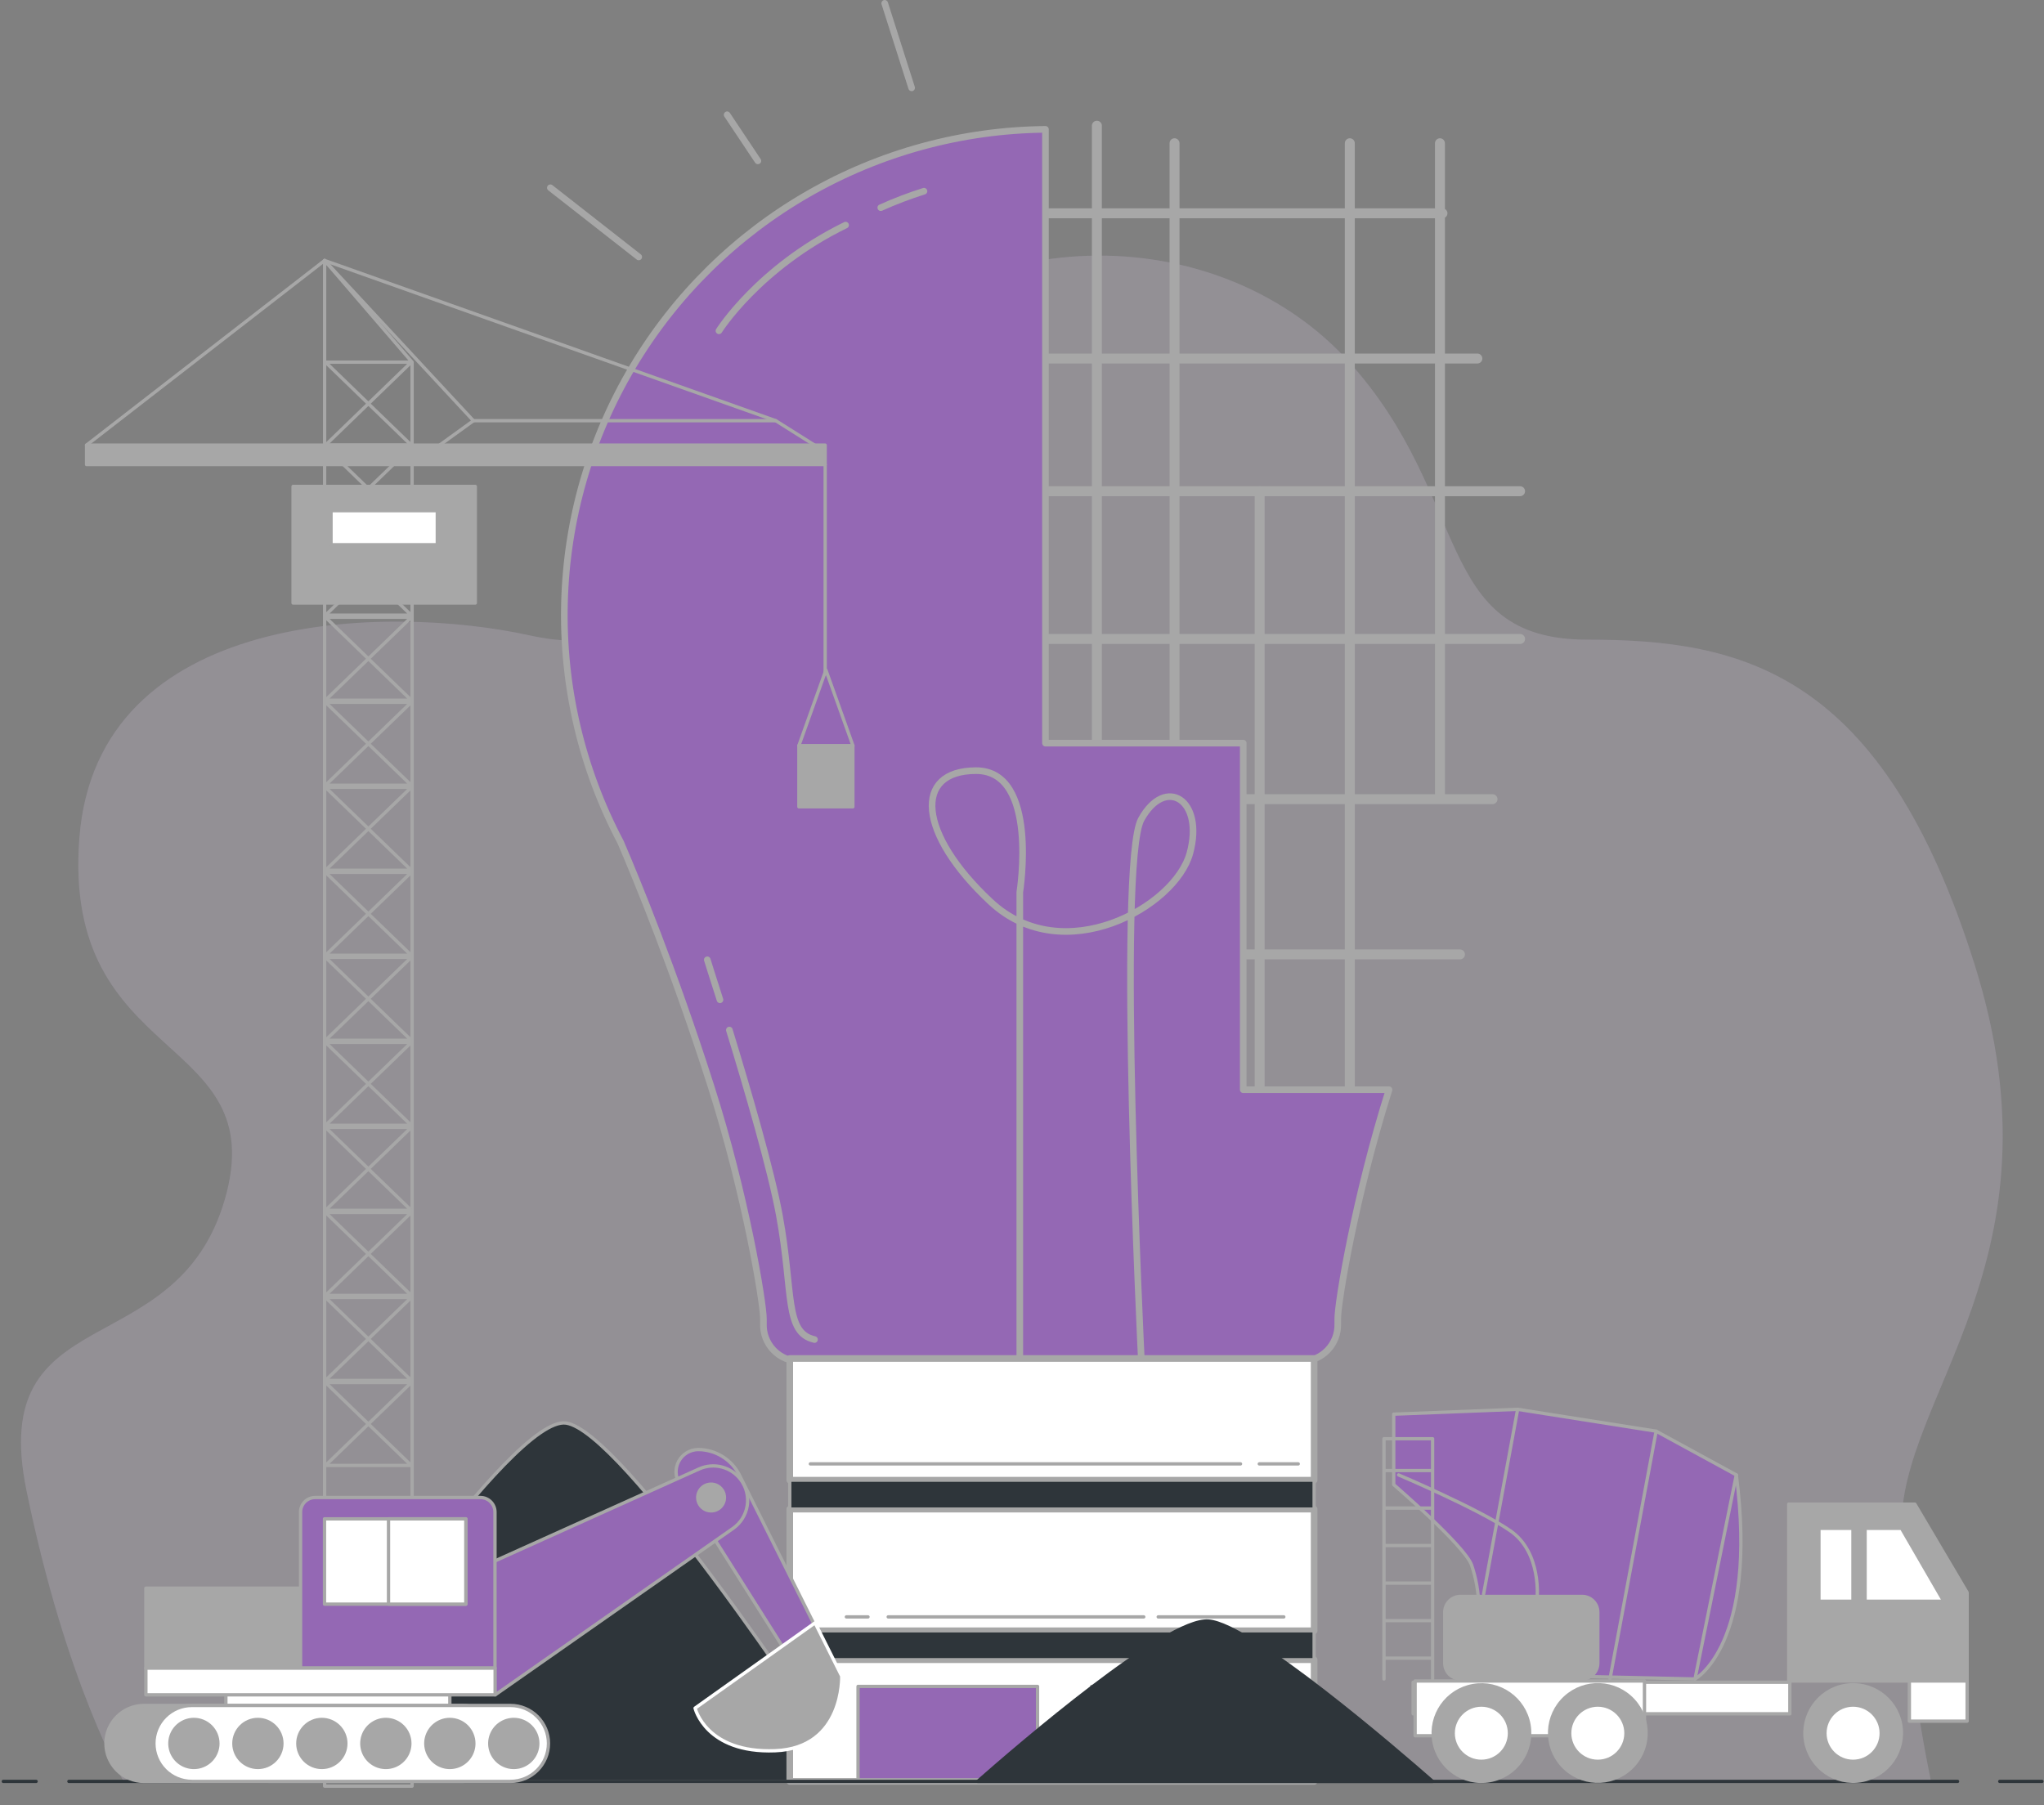 <svg width="617" height="545" viewBox="0 0 617 545" fill="none" xmlns="http://www.w3.org/2000/svg">
<rect x="0" y="0" width="617" height="545" fill="#808080" stroke="none"/>
<g opacity="0.2">
<path d="M582.9 537.809H37.32C37.32 537.809 19.996 508.618 7.983 449.944C-4.031 391.27 53.22 412.686 67.859 362.109C82.499 311.532 18.632 322.196 23.957 252.99C29.281 183.784 117.102 182.464 159.684 191.778C202.267 201.093 196.942 169.16 246.228 115.928C295.515 62.696 369.987 68.02 407.245 109.283C444.503 150.545 432.518 193.113 479.12 193.113C525.722 193.113 568.32 202.472 596.19 291.627C624.06 380.782 573.057 421.531 573.982 461.782C574.745 487.335 577.729 512.773 582.9 537.809Z" fill="#9468B4"/>
<path opacity="0.7" d="M582.9 537.809H37.32C37.32 537.809 19.996 508.618 7.983 449.944C-4.031 391.27 53.22 412.686 67.859 362.109C82.499 311.532 18.632 322.196 23.957 252.99C29.281 183.784 117.102 182.464 159.684 191.778C202.267 201.093 196.942 169.16 246.228 115.928C295.515 62.696 369.987 68.02 407.245 109.283C444.503 150.545 432.518 193.113 479.12 193.113C525.722 193.113 568.32 202.472 596.19 291.627C624.06 380.782 573.057 421.531 573.982 461.782C574.745 487.335 577.729 512.773 582.9 537.809Z" fill="white"/>
</g>
<path d="M257.95 537.808C244.587 517.463 187.541 431.917 170.848 429.628C154.581 427.399 96.772 513.899 81.136 537.808H257.95Z" fill="#2E353A" stroke="#A7A7A7" stroke-linecap="round" stroke-linejoin="round"/>
<path d="M331.102 37.95V235.227" stroke="#A7A7A7" stroke-width="3" stroke-linecap="round" stroke-linejoin="round"/>
<path d="M354.543 43.245V235.227" stroke="#A7A7A7" stroke-width="3" stroke-linecap="round" stroke-linejoin="round"/>
<path d="M380.241 148.301V334.253" stroke="#A7A7A7" stroke-width="3" stroke-linecap="round" stroke-linejoin="round"/>
<path d="M407.451 43.245V334.254" stroke="#A7A7A7" stroke-width="3" stroke-linecap="round" stroke-linejoin="round"/>
<path d="M434.661 43.245V240.522" stroke="#A7A7A7" stroke-width="3" stroke-linecap="round" stroke-linejoin="round"/>
<path d="M310.698 64.397H435.425" stroke="#A7A7A7" stroke-width="3" stroke-linecap="round" stroke-linejoin="round"/>
<path d="M310.698 108.241H445.957" stroke="#A7A7A7" stroke-width="3" stroke-linecap="round" stroke-linejoin="round"/>
<path d="M308.438 148.301H458.849" stroke="#A7A7A7" stroke-width="3" stroke-linecap="round" stroke-linejoin="round"/>
<path d="M306.166 192.908H458.851" stroke="#A7A7A7" stroke-width="3" stroke-linecap="round" stroke-linejoin="round"/>
<path d="M334.887 241.271H450.533" stroke="#A7A7A7" stroke-width="3" stroke-linecap="round" stroke-linejoin="round"/>
<path d="M365.117 288.136H440.704" stroke="#A7A7A7" stroke-width="3" stroke-linecap="round" stroke-linejoin="round"/>
<path d="M166.125 56.682L192.807 77.57" stroke="#A7A7A7" stroke-width="2" stroke-linecap="round" stroke-linejoin="round"/>
<path d="M219.489 34.649L228.774 48.57" stroke="#A7A7A7" stroke-width="2" stroke-linecap="round" stroke-linejoin="round"/>
<path d="M267.06 1L275.186 26.523" stroke="#A7A7A7" stroke-width="2" stroke-linecap="round" stroke-linejoin="round"/>
<path d="M419.289 328.988H375.283V224.357H315.583V39.05C290.422 39.298 265.748 46.015 243.933 58.554C222.117 71.093 203.895 89.033 191.016 110.65C178.137 132.266 171.035 156.832 170.393 181.986C169.752 207.14 175.591 232.036 187.35 254.281C192.132 265.414 203.368 292.683 214.619 327.946C225.019 360.496 230.447 393.221 230.447 398.164C230.447 398.648 230.447 399.147 230.447 399.631C230.395 401.103 230.641 402.569 231.168 403.944C231.696 405.318 232.495 406.573 233.517 407.632C234.54 408.691 235.765 409.534 237.12 410.11C238.475 410.686 239.932 410.983 241.404 410.985H392.856C394.328 410.981 395.784 410.683 397.138 410.106C398.492 409.529 399.716 408.686 400.739 407.628C401.761 406.569 402.559 405.315 403.088 403.941C403.616 402.568 403.863 401.102 403.814 399.631C403.814 399.103 403.814 398.604 403.814 398.164C403.784 393.28 409.109 361.185 419.289 328.988Z" fill="#9468B4" stroke="#A7A7A7" stroke-width="2" stroke-linecap="round" stroke-linejoin="round"/>
<path d="M265.871 62.696C270.116 60.782 274.47 59.122 278.911 57.724" stroke="#A7A7A7" stroke-width="2" stroke-linecap="round" stroke-linejoin="round"/>
<path d="M217.025 99.866C217.025 99.866 228.98 80.797 255.252 67.962" stroke="#A7A7A7" stroke-width="2" stroke-linecap="round" stroke-linejoin="round"/>
<path d="M220.164 310.975C225.606 328.753 232.808 353.381 235.302 367.14C239.527 390.346 236.769 402.345 245.863 404.413" stroke="#A7A7A7" stroke-width="2" stroke-linecap="round" stroke-linejoin="round"/>
<path d="M213.504 289.765C213.504 289.765 214.971 294.532 217.332 301.837" stroke="#A7A7A7" stroke-width="2" stroke-linecap="round" stroke-linejoin="round"/>
<path d="M307.836 409.561V269.33C307.836 269.33 313.704 232.659 294.635 232.659C275.566 232.659 277.033 251.728 299.035 272.264C321.038 292.8 354.776 273.731 359.176 257.596C363.577 241.46 351.842 234.126 344.508 247.328C337.173 260.529 344.508 410.148 344.508 410.148" stroke="#A7A7A7" stroke-width="2" stroke-linecap="round" stroke-linejoin="round"/>
<path d="M396.684 410.134H238.396V446.864H396.684V410.134Z" fill="white" stroke="#A7A7A7" stroke-width="2" stroke-linecap="round" stroke-linejoin="round"/>
<path d="M396.684 455.606H238.396V492.336H396.684V455.606Z" fill="white" stroke="#A7A7A7" stroke-width="2" stroke-linecap="round" stroke-linejoin="round"/>
<path d="M396.684 446.864H238.396V455.607H396.684V446.864Z" fill="#2E353A" stroke="#A7A7A7" stroke-linecap="round" stroke-linejoin="round"/>
<path d="M396.684 501.079H238.396V537.809H396.684V501.079Z" fill="white" stroke="#A7A7A7" stroke-width="2" stroke-linecap="round" stroke-linejoin="round"/>
<path d="M380.124 441.95H391.888" stroke="#A7A7A7" stroke-linecap="round" stroke-linejoin="round"/>
<path d="M244.616 441.95H374.462" stroke="#A7A7A7" stroke-linecap="round" stroke-linejoin="round"/>
<path d="M349.613 488.142H387.531" stroke="#A7A7A7" stroke-linecap="round" stroke-linejoin="round"/>
<path d="M268.114 488.142H345.256" stroke="#A7A7A7" stroke-linecap="round" stroke-linejoin="round"/>
<path d="M255.486 488.142H262.014" stroke="#A7A7A7" stroke-linecap="round" stroke-linejoin="round"/>
<path d="M396.684 492.336H238.396V501.078H396.684V492.336Z" fill="#2E353A" stroke="#A7A7A7" stroke-linecap="round" stroke-linejoin="round"/>
<path d="M313.191 509.132H259.006V537.339H313.191V509.132Z" fill="#9468B4" stroke="#A7A7A7" stroke-linecap="round" stroke-linejoin="round"/>
<path d="M383.704 509.132H329.519V537.339H383.704V509.132Z" fill="#9468B4" stroke="#A7A7A7" stroke-linecap="round" stroke-linejoin="round"/>
<path d="M432.445 537.808C422.059 528.699 377.717 490.4 364.808 489.402C352.164 488.39 307.278 527.13 295.133 537.808H432.445Z" fill="#2E353A" stroke="#2E353A" stroke-linecap="round" stroke-linejoin="round"/>
<path d="M603.642 537.809H616.374" stroke="#2E353A" stroke-linecap="round" stroke-linejoin="round"/>
<path d="M20.803 537.809H590.909" stroke="#2E353A" stroke-linecap="round" stroke-linejoin="round"/>
<path d="M1 537.809H10.901" stroke="#2E353A" stroke-linecap="round" stroke-linejoin="round"/>
<path d="M578.014 454.096H539.949V507.489H555.718H578.014H593.797V480.792L578.014 454.096Z" fill="#A7A7A7" stroke="#A7A7A7" stroke-linecap="round" stroke-linejoin="round"/>
<path d="M593.798 507.489H576.357V519.62H593.798V507.489Z" fill="white" stroke="#A7A7A7" stroke-linecap="round" stroke-linejoin="round"/>
<path d="M511.654 506.888C511.654 506.888 530.723 496.62 524.122 445.28L499.919 432.078L458.114 425.478L420.709 426.944V448.214C420.709 448.214 441.978 466.549 444.179 472.417C445.559 476.432 446.301 480.64 446.379 484.885V505.421L511.654 506.888Z" fill="#9468B4" stroke="#A7A7A7" stroke-linecap="round" stroke-linejoin="round"/>
<path d="M524.122 445.28L511.653 506.888" stroke="#A7A7A7" stroke-linecap="round" stroke-linejoin="round"/>
<path d="M499.919 432.078L485.984 506.888" stroke="#A7A7A7" stroke-linecap="round" stroke-linejoin="round"/>
<path d="M458.114 425.478L447.846 481.218" stroke="#A7A7A7" stroke-linecap="round" stroke-linejoin="round"/>
<path d="M422.176 445.28C422.176 445.28 446.379 455.548 455.913 462.149C465.448 468.75 463.981 482.685 463.981 482.685" stroke="#A7A7A7" stroke-linecap="round" stroke-linejoin="round"/>
<path d="M540.286 507.87H426.562V517.405H540.286V507.87Z" fill="white" stroke="#A7A7A7" stroke-linecap="round" stroke-linejoin="round"/>
<path d="M562.994 483.418H586.742L573.996 461.415H562.994V483.418Z" fill="white" stroke="#A7A7A7" stroke-linecap="round" stroke-linejoin="round"/>
<path d="M559.327 461.415H549.06V483.418H559.327V461.415Z" fill="white" stroke="#A7A7A7" stroke-linecap="round" stroke-linejoin="round"/>
<path d="M496.398 507.489H427.163V524.021H496.398V507.489Z" fill="white" stroke="#A7A7A7" stroke-linecap="round" stroke-linejoin="round"/>
<path d="M561.986 537.541C569.903 536.111 575.161 528.534 573.731 520.618C572.301 512.702 564.724 507.443 556.807 508.873C548.891 510.304 543.633 517.88 545.063 525.797C546.493 533.713 554.07 538.971 561.986 537.541Z" fill="#A7A7A7" stroke="#A7A7A7" stroke-linecap="round" stroke-linejoin="round"/>
<path d="M559.37 531.751C564.061 531.751 567.863 527.948 567.863 523.258C567.863 518.567 564.061 514.765 559.37 514.765C554.679 514.765 550.877 518.567 550.877 523.258C550.877 527.948 554.679 531.751 559.37 531.751Z" fill="white" stroke="#A7A7A7" stroke-linecap="round" stroke-linejoin="round"/>
<path d="M449.725 537.572C457.646 536.17 462.931 528.611 461.529 520.69C460.126 512.769 452.568 507.484 444.646 508.886C436.725 510.289 431.441 517.847 432.843 525.769C434.245 533.69 441.804 538.974 449.725 537.572Z" fill="#A7A7A7" stroke="#A7A7A7" stroke-linecap="round" stroke-linejoin="round"/>
<path d="M447.156 531.751C451.847 531.751 455.649 527.948 455.649 523.258C455.649 518.567 451.847 514.765 447.156 514.765C442.466 514.765 438.663 518.567 438.663 523.258C438.663 527.948 442.466 531.751 447.156 531.751Z" fill="white" stroke="#A7A7A7" stroke-linecap="round" stroke-linejoin="round"/>
<path d="M492.176 533.924C498.102 528.483 498.494 519.269 493.053 513.344C487.612 507.418 478.398 507.026 472.473 512.467C466.548 517.908 466.155 527.122 471.596 533.047C477.037 538.972 486.251 539.365 492.176 533.924Z" fill="#A7A7A7" stroke="#A7A7A7" stroke-linecap="round" stroke-linejoin="round"/>
<path d="M482.316 531.751C487.007 531.751 490.809 527.948 490.809 523.258C490.809 518.567 487.007 514.765 482.316 514.765C477.626 514.765 473.823 518.567 473.823 523.258C473.823 527.948 477.626 531.751 482.316 531.751Z" fill="white" stroke="#A7A7A7" stroke-linecap="round" stroke-linejoin="round"/>
<path d="M477.55 481.951H440.879C438.246 481.951 436.111 484.086 436.111 486.718V502.12C436.111 504.753 438.246 506.888 440.879 506.888H477.55C480.183 506.888 482.317 504.753 482.317 502.12V486.718C482.317 484.086 480.183 481.951 477.55 481.951Z" fill="#A7A7A7" stroke="#A7A7A7" stroke-linecap="round" stroke-linejoin="round"/>
<path d="M417.774 506.887V434.352H432.443V506.887" stroke="#A7A7A7" stroke-linecap="round" stroke-linejoin="round"/>
<path d="M417.878 443.96H432.282" stroke="#A7A7A7" stroke-linecap="round" stroke-linejoin="round"/>
<path d="M417.878 455.284H432.282" stroke="#A7A7A7" stroke-linecap="round" stroke-linejoin="round"/>
<path d="M417.878 466.608H432.282" stroke="#A7A7A7" stroke-linecap="round" stroke-linejoin="round"/>
<path d="M417.878 477.946H432.282" stroke="#A7A7A7" stroke-linecap="round" stroke-linejoin="round"/>
<path d="M417.878 489.271H432.282" stroke="#A7A7A7" stroke-linecap="round" stroke-linejoin="round"/>
<path d="M417.878 500.595H432.282" stroke="#A7A7A7" stroke-linecap="round" stroke-linejoin="round"/>
<path d="M124.391 539.232H97.987V78.641L124.391 109.342V539.232Z" stroke="#A7A7A7" stroke-linecap="round" stroke-linejoin="round"/>
<path d="M98.251 442.42H124.141L98.251 417.381H124.141L98.251 442.42Z" stroke="#A7A7A7" stroke-linecap="round" stroke-linejoin="round"/>
<path d="M98.251 416.749H124.141L98.251 391.71H124.141L98.251 416.749Z" stroke="#A7A7A7" stroke-linecap="round" stroke-linejoin="round"/>
<path d="M98.251 391.079H124.141L98.251 366.04H124.141L98.251 391.079Z" stroke="#A7A7A7" stroke-linecap="round" stroke-linejoin="round"/>
<path d="M98.251 365.41H124.141L98.251 340.371H124.141L98.251 365.41Z" stroke="#A7A7A7" stroke-linecap="round" stroke-linejoin="round"/>
<path d="M98.251 339.74H124.141L98.251 314.701H124.141L98.251 339.74Z" stroke="#A7A7A7" stroke-linecap="round" stroke-linejoin="round"/>
<path d="M98.251 314.07H124.141L98.251 289.031H124.141L98.251 314.07Z" stroke="#A7A7A7" stroke-linecap="round" stroke-linejoin="round"/>
<path d="M98.251 288.401H124.141L98.251 263.361H124.141L98.251 288.401Z" stroke="#A7A7A7" stroke-linecap="round" stroke-linejoin="round"/>
<path d="M98.251 262.731H124.141L98.251 237.691H124.141L98.251 262.731Z" stroke="#A7A7A7" stroke-linecap="round" stroke-linejoin="round"/>
<path d="M98.251 237.061H124.141L98.251 212.021H124.141L98.251 237.061Z" stroke="#A7A7A7" stroke-linecap="round" stroke-linejoin="round"/>
<path d="M98.251 211.391H124.141L98.251 186.352H124.141L98.251 211.391Z" stroke="#A7A7A7" stroke-linecap="round" stroke-linejoin="round"/>
<path d="M98.251 185.721H124.141L98.251 160.682H124.141L98.251 185.721Z" stroke="#A7A7A7" stroke-linecap="round" stroke-linejoin="round"/>
<path d="M98.251 160.051H124.141L98.251 135.012H124.141L98.251 160.051Z" stroke="#A7A7A7" stroke-linecap="round" stroke-linejoin="round"/>
<path d="M98.251 134.381H124.141L98.251 109.342H124.141L98.251 134.381Z" stroke="#A7A7A7" stroke-linecap="round" stroke-linejoin="round"/>
<path d="M246.976 135.071L234.185 127.018H142.903L131.755 135.071H246.976Z" stroke="#A7A7A7" stroke-linecap="round" stroke-linejoin="round"/>
<path d="M249.087 134.381H26.126V140.248H249.087V134.381Z" fill="#A7A7A7" stroke="#A7A7A7" stroke-linecap="round" stroke-linejoin="round"/>
<path d="M234.184 127.017L97.987 78.641L142.902 127.017" stroke="#A7A7A7" stroke-linecap="round" stroke-linejoin="round"/>
<path d="M98.003 78.641L26.127 134.381" stroke="#A7A7A7" stroke-linecap="round" stroke-linejoin="round"/>
<path d="M143.474 146.85H88.467V182.054H143.474V146.85Z" fill="#A7A7A7" stroke="#A7A7A7" stroke-linecap="round" stroke-linejoin="round"/>
<path d="M132.003 154.184H99.923V164.452H132.003V154.184Z" fill="white" stroke="#A7A7A7" stroke-linecap="round" stroke-linejoin="round"/>
<path d="M249.087 140.248V203.499" stroke="#A7A7A7" stroke-linecap="round" stroke-linejoin="round"/>
<path d="M257.449 225.105H241.152V243.573H257.449V225.105Z" fill="#A7A7A7" stroke="#A7A7A7" stroke-linecap="round" stroke-linejoin="round"/>
<path d="M241.152 225.105L249.308 202.296L257.464 225.105" stroke="#A7A7A7" stroke-linecap="round" stroke-linejoin="round"/>
<path d="M205.127 447.964L240.331 503.617L249.132 497.177L223.227 445.368C222.063 443.039 220.273 441.081 218.058 439.713C215.842 438.345 213.29 437.621 210.686 437.623C209.491 437.645 208.323 437.985 207.302 438.608C206.282 439.231 205.446 440.114 204.88 441.167C204.314 442.22 204.038 443.404 204.082 444.599C204.125 445.794 204.486 446.955 205.127 447.964Z" fill="#9468B4" stroke="#A7A7A7" stroke-linecap="round" stroke-linejoin="round"/>
<path d="M246.036 489.931L209.819 515.689C209.819 515.689 213.046 529.36 233.964 528.553C254.881 527.746 254.089 506.022 254.089 506.022L246.036 489.931Z" fill="#A7A7A7" stroke="white" stroke-linecap="round" stroke-linejoin="round"/>
<path d="M145.439 473.033L211.037 443.476C213.2 442.503 215.632 442.299 217.927 442.9C220.222 443.5 222.242 444.868 223.652 446.776C224.475 447.891 225.067 449.159 225.393 450.506C225.718 451.853 225.77 453.251 225.546 454.619C225.321 455.986 224.825 457.295 224.087 458.467C223.349 459.639 222.383 460.652 221.246 461.445L149.473 511.685L145.439 473.033Z" fill="#9468B4" stroke="#A7A7A7" stroke-linecap="round" stroke-linejoin="round"/>
<path d="M135.788 509.249H68.181V519.708H135.788V509.249Z" fill="white" stroke="#A7A7A7" stroke-linecap="round" stroke-linejoin="round"/>
<path d="M102.784 479.473H44.036V503.617H102.784V479.473Z" fill="#A7A7A7" stroke="#A7A7A7" stroke-linecap="round" stroke-linejoin="round"/>
<path d="M95.142 452.101H145.015C146.182 452.101 147.301 452.564 148.126 453.39C148.952 454.215 149.415 455.334 149.415 456.501V503.587H90.727V456.501C90.727 455.922 90.841 455.349 91.063 454.814C91.285 454.279 91.61 453.793 92.021 453.384C92.431 452.975 92.918 452.652 93.453 452.431C93.989 452.211 94.563 452.099 95.142 452.101Z" fill="#9468B4" stroke="#A7A7A7" stroke-linecap="round" stroke-linejoin="round"/>
<path d="M43.436 537.809H139.617C142.655 537.809 145.569 536.602 147.718 534.453C149.866 532.305 151.073 529.391 151.073 526.353C151.073 523.313 149.867 520.398 147.719 518.247C145.571 516.096 142.657 514.886 139.617 514.882H43.436C40.396 514.886 37.482 516.096 35.334 518.247C33.186 520.398 31.98 523.313 31.98 526.353C31.98 529.391 33.187 532.305 35.335 534.453C37.483 536.602 40.397 537.809 43.436 537.809Z" fill="#A7A7A7" stroke="#A7A7A7" stroke-linecap="round" stroke-linejoin="round"/>
<path d="M57.928 537.809H154.095C157.134 537.809 160.05 536.602 162.2 534.454C164.351 532.306 165.561 529.392 165.565 526.353C165.565 523.31 164.357 520.393 162.206 518.242C160.054 516.09 157.137 514.882 154.095 514.882H57.928C54.886 514.882 51.968 516.09 49.817 518.242C47.666 520.393 46.457 523.31 46.457 526.353C46.461 529.392 47.671 532.306 49.822 534.454C51.973 536.602 54.888 537.809 57.928 537.809Z" fill="white" stroke="#A7A7A7" stroke-linecap="round" stroke-linejoin="round"/>
<path d="M149.459 503.616H44.036V511.669H149.459V503.616Z" fill="white" stroke="#A7A7A7" stroke-linecap="round" stroke-linejoin="round"/>
<path d="M65.775 526.353C65.775 527.786 65.35 529.187 64.553 530.378C63.757 531.57 62.626 532.499 61.301 533.047C59.977 533.596 58.52 533.739 57.115 533.46C55.709 533.18 54.418 532.49 53.405 531.477C52.391 530.463 51.701 529.172 51.422 527.766C51.142 526.361 51.285 524.904 51.834 523.58C52.382 522.256 53.311 521.124 54.503 520.328C55.694 519.531 57.095 519.106 58.529 519.106C60.45 519.106 62.293 519.87 63.652 521.229C65.011 522.588 65.775 524.431 65.775 526.353Z" fill="#A7A7A7" stroke="#A7A7A7" stroke-linecap="round" stroke-linejoin="round"/>
<path d="M77.847 533.599C81.849 533.599 85.093 530.355 85.093 526.353C85.093 522.351 81.849 519.106 77.847 519.106C73.845 519.106 70.601 522.351 70.601 526.353C70.601 530.355 73.845 533.599 77.847 533.599Z" fill="#A7A7A7" stroke="#A7A7A7" stroke-linecap="round" stroke-linejoin="round"/>
<path d="M97.151 533.599C101.153 533.599 104.398 530.355 104.398 526.353C104.398 522.351 101.153 519.106 97.151 519.106C93.15 519.106 89.905 522.351 89.905 526.353C89.905 530.355 93.15 533.599 97.151 533.599Z" fill="#A7A7A7" stroke="#A7A7A7" stroke-linecap="round" stroke-linejoin="round"/>
<path d="M123.716 526.353C123.716 527.786 123.291 529.187 122.495 530.378C121.699 531.57 120.567 532.499 119.243 533.047C117.919 533.596 116.462 533.739 115.056 533.46C113.651 533.18 112.359 532.49 111.346 531.477C110.333 530.463 109.642 529.172 109.363 527.766C109.083 526.361 109.227 524.904 109.775 523.58C110.324 522.256 111.252 521.124 112.444 520.328C113.636 519.531 115.037 519.106 116.47 519.106C118.392 519.106 120.235 519.87 121.594 521.229C122.953 522.588 123.716 524.431 123.716 526.353Z" fill="#A7A7A7" stroke="#A7A7A7" stroke-linecap="round" stroke-linejoin="round"/>
<path d="M143.034 526.353C143.034 527.786 142.609 529.187 141.812 530.378C141.016 531.57 139.884 532.499 138.56 533.047C137.236 533.596 135.779 533.739 134.374 533.46C132.968 533.18 131.677 532.49 130.663 531.477C129.65 530.463 128.96 529.172 128.68 527.766C128.401 526.361 128.544 524.904 129.093 523.58C129.641 522.256 130.57 521.124 131.761 520.328C132.953 519.531 134.354 519.106 135.787 519.106C137.709 519.106 139.552 519.87 140.911 521.229C142.27 522.588 143.034 524.431 143.034 526.353Z" fill="#A7A7A7" stroke="#A7A7A7" stroke-linecap="round" stroke-linejoin="round"/>
<path d="M162.338 526.353C162.338 527.787 161.913 529.188 161.116 530.38C160.319 531.572 159.187 532.501 157.862 533.049C156.537 533.597 155.079 533.739 153.673 533.459C152.267 533.178 150.976 532.486 149.963 531.471C148.95 530.457 148.261 529.164 147.983 527.757C147.705 526.351 147.851 524.893 148.402 523.57C148.952 522.246 149.883 521.115 151.077 520.321C152.27 519.526 153.673 519.104 155.107 519.106C156.058 519.106 156.999 519.294 157.877 519.658C158.756 520.023 159.554 520.557 160.225 521.23C160.897 521.903 161.429 522.702 161.792 523.581C162.155 524.46 162.34 525.402 162.338 526.353Z" fill="#A7A7A7" stroke="#A7A7A7" stroke-linecap="round" stroke-linejoin="round"/>
<path d="M218.679 452.101C218.679 451.303 218.442 450.522 217.998 449.859C217.554 449.195 216.923 448.678 216.185 448.373C215.448 448.068 214.636 447.989 213.853 448.146C213.07 448.303 212.351 448.688 211.788 449.254C211.224 449.82 210.841 450.54 210.687 451.323C210.533 452.107 210.615 452.918 210.923 453.655C211.23 454.392 211.749 455.021 212.415 455.462C213.08 455.904 213.861 456.138 214.66 456.135C215.189 456.135 215.713 456.031 216.201 455.828C216.69 455.625 217.134 455.327 217.507 454.953C217.88 454.578 218.176 454.133 218.377 453.644C218.578 453.154 218.681 452.63 218.679 452.101Z" fill="#A7A7A7" stroke="#A7A7A7" stroke-linecap="round" stroke-linejoin="round"/>
<path d="M140.614 458.54H97.958V484.298H140.614V458.54Z" fill="white" stroke="#A7A7A7" stroke-linecap="round" stroke-linejoin="round"/>
<path d="M140.613 458.54H117.275V484.298H140.613V458.54Z" fill="white" stroke="#A7A7A7" stroke-linecap="round" stroke-linejoin="round"/>
</svg>
